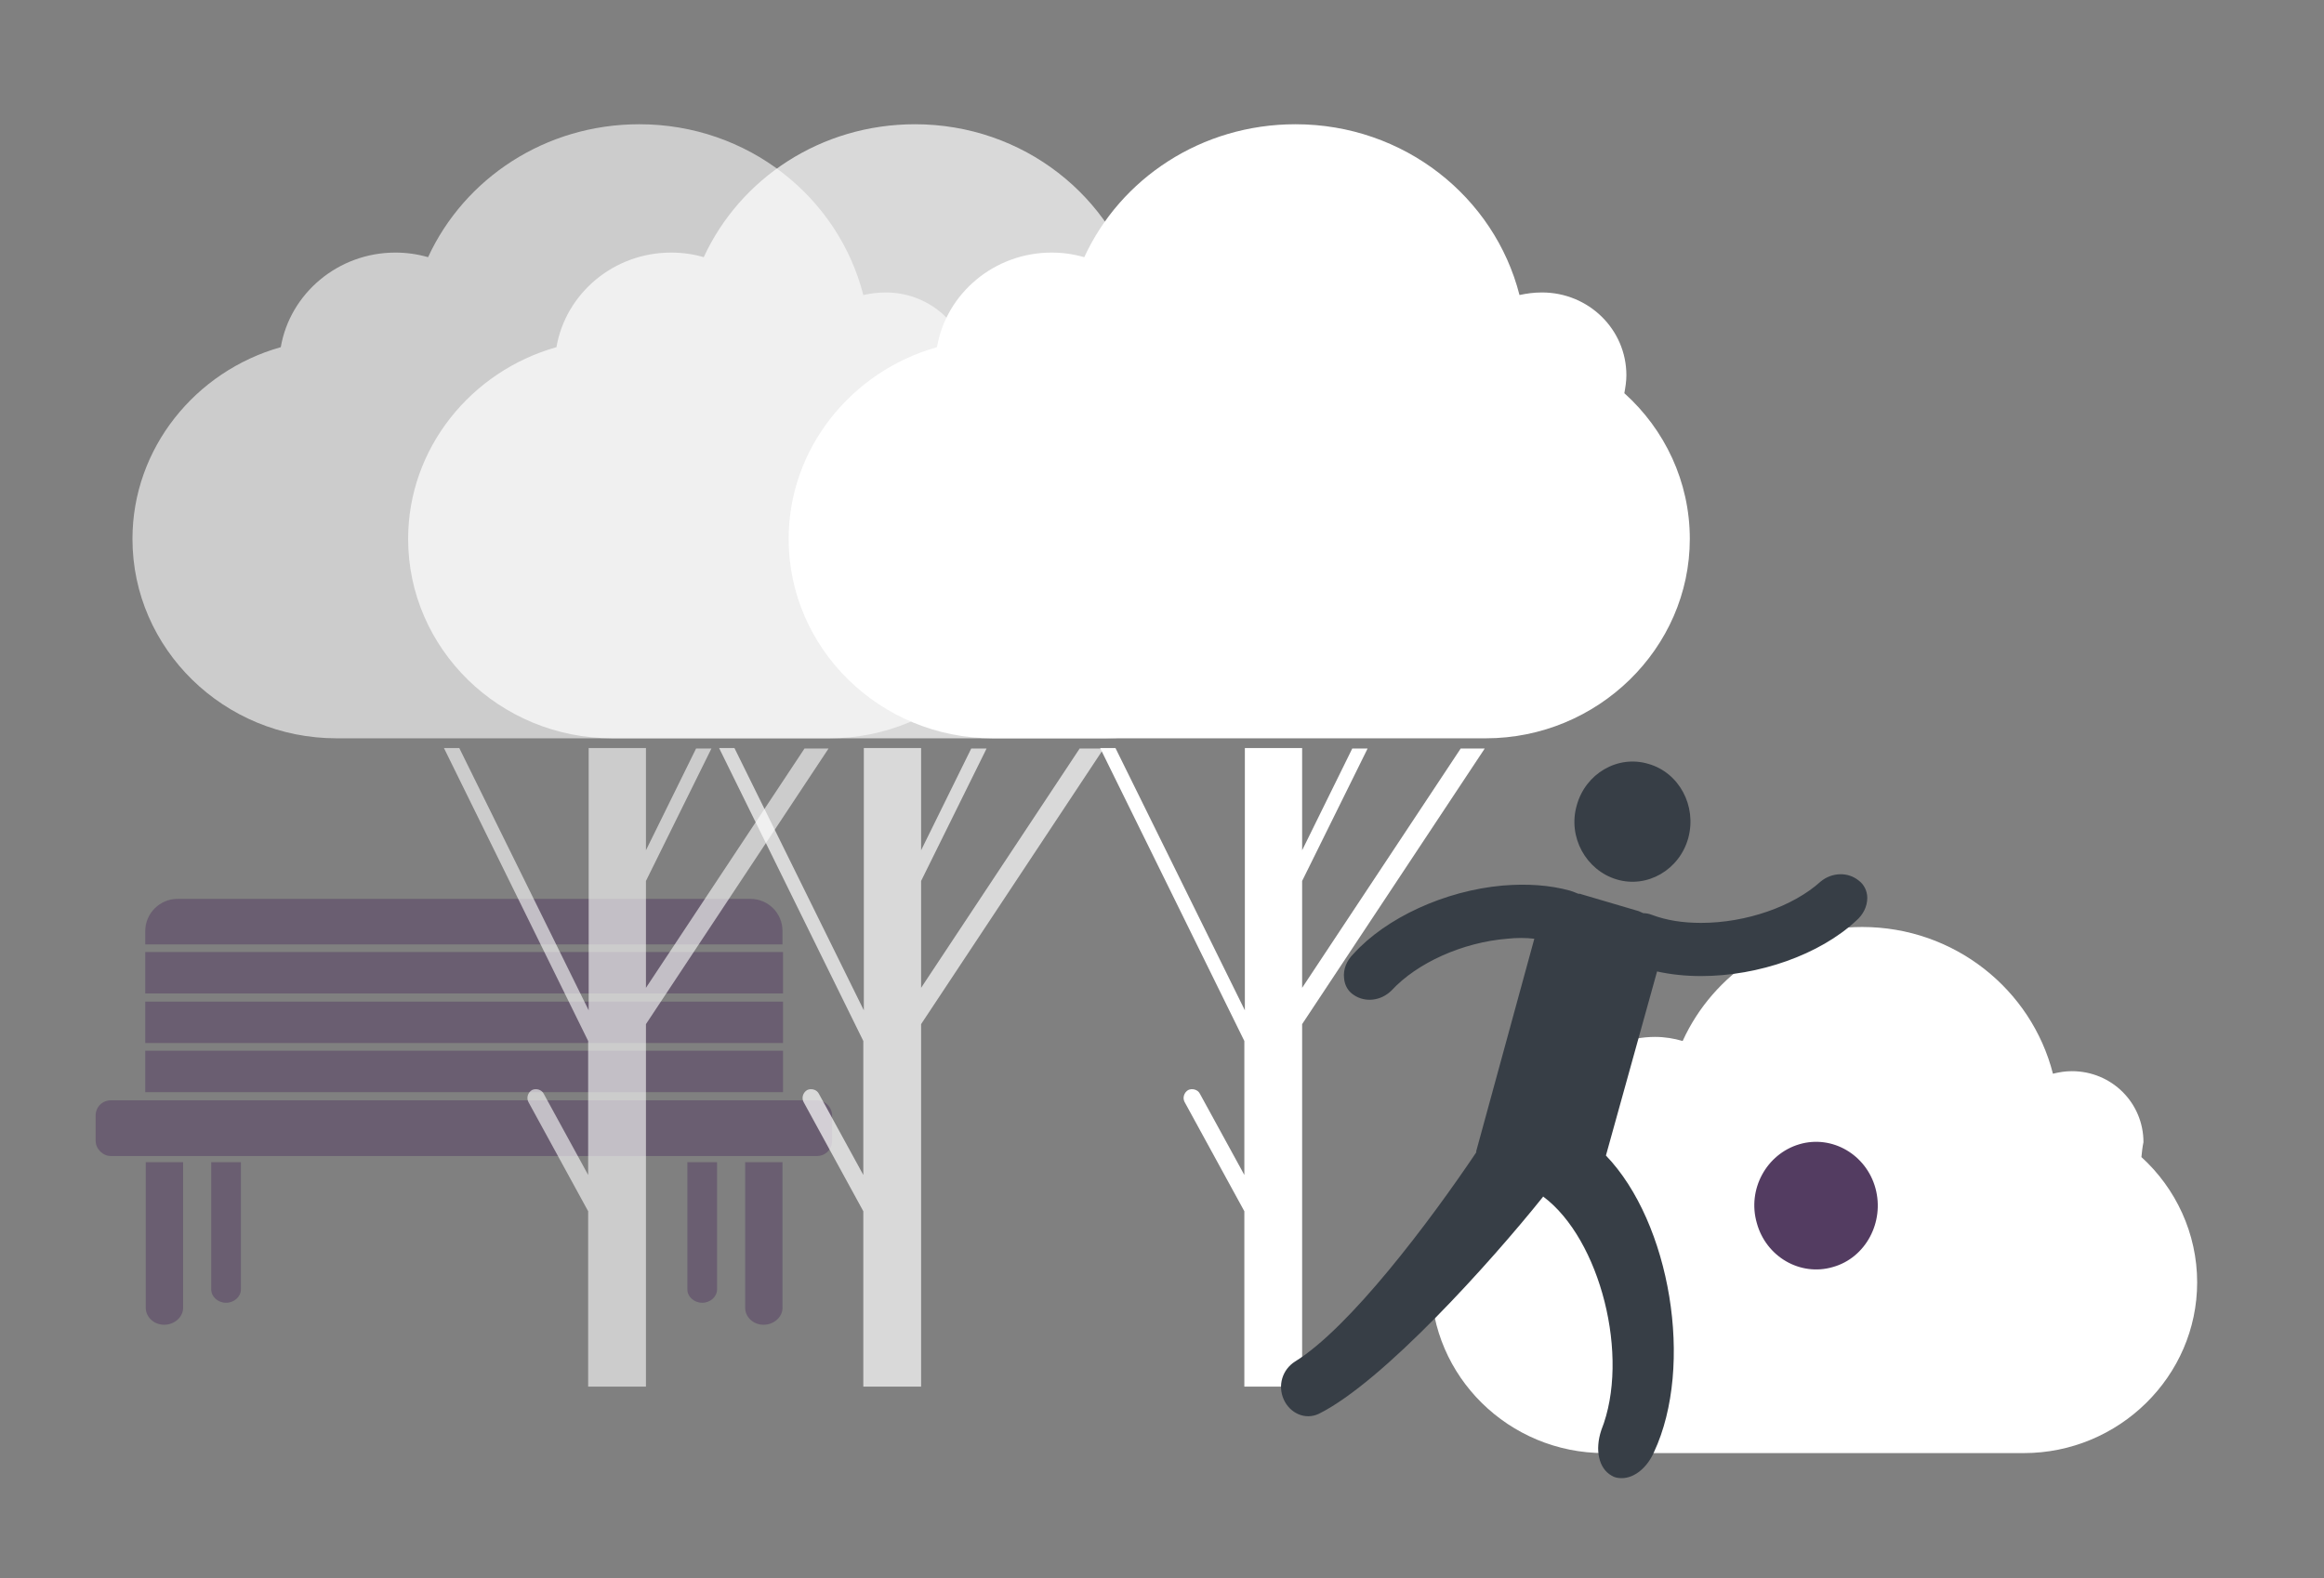 <svg xmlns="http://www.w3.org/2000/svg" id="Park_1_" width="454.4" height="308.7" viewBox="0 0 454.4 308.7"><rect x="0" y="0" width="454.4" height="308.7" fill="#808080" stroke="none"/><style>.st0{fill:#fff}.st1{opacity:.49}.st2{fill:#533c61}.st3{opacity:.7}.st4{opacity:.6}.st5{fill:#373e46}</style><path id="Bush" d="M418.7 226.3c6.7 6.1 10.9 14.9 10.9 24.5 0 18.4-15.3 33.4-33.9 33.4h-82c-18.7 0-33.9-15-33.9-33.4 0-15.2 10.5-28.1 24.7-32.1 1.5-9 9.5-15.9 19.1-15.9 1.9 0 3.7.3 5.4.8 6-13.2 19.5-22.3 35.1-22.3 18 0 33.1 12.2 37.3 28.7 1.2-.3 2.4-.5 3.7-.5 7.8 0 14 6.2 14 13.9-.2.9-.3 1.9-.4 2.9" class="st0"/><g id="Bench" class="st1"><path d="M47.1 227.3v24.9c0 1.4-1.3 2.6-2.9 2.6-1.6 0-2.9-1.2-2.9-2.6v-24.9h5.8zm93.1 0v24.9c0 1.4-1.3 2.6-2.9 2.6-1.6 0-2.9-1.2-2.9-2.6v-24.9h5.8zm-104.4 0v28.5c0 1.8-1.7 3.3-3.7 3.3s-3.6-1.5-3.6-3.3v-28.5h7.3zm117.2 0v28.5c0 1.8-1.7 3.3-3.7 3.3s-3.6-1.5-3.6-3.3v-28.5h7.3zM28.4 205.5h124.7v8.1H28.4zm0-9.6h124.7v8.1H28.4zm0-9.7h124.7v8.1H28.4zm6.3-10.4h112c3.5 0 6.3 2.8 6.3 6.3v2.6H28.4v-2.6c0-3.5 2.9-6.3 6.3-6.3m-13 50.3h138c1.7 0 3-1.3 3-3v-4.9c0-1.6-1.3-3-3-3h-138c-1.7 0-3 1.3-3 3v4.9c0 1.6 1.4 3 3 3" class="st2"/></g><path id="Ball" d="M351.8 223.8c6.4-1.9 13.1 2 14.9 8.6s-1.9 13.6-8.3 15.4c-6.4 1.9-13.1-2-14.9-8.6-1.9-6.6 1.9-13.5 8.3-15.4" class="st2"/><g id="Tree2" class="st3"><path d="M180.1 146.4v19.9l9.8-19.9h3l-12.8 25.9v20.9l31-46.8h4.7l-35.7 53.9v70.9h-11.3v-34.3l-11.7-21.4c-.4-.8-.1-1.8.7-2.3.8-.4 1.9-.1 2.3.7l8.7 15.9v-26.2l-28.2-57.3h3l25.3 51.3v-51.3h11.2v.1zm63.1-69.5c7.9 7.1 12.8 17.3 12.8 28.5 0 21.4-18 39-39.9 39h-96.4c-22 0-39.9-17.5-39.9-39 0-17.7 12.3-32.8 29-37.5 1.8-10.5 11.2-18.5 22.4-18.5 2.2 0 4.4.3 6.4.9 7.1-15.4 22.9-26 41.3-26 21.2 0 38.9 14.2 43.8 33.4 1.4-.3 2.8-.5 4.4-.5 9.1 0 16.5 7.2 16.5 16.2-.1 1.2-.2 2.4-.4 3.5" class="st0"/></g><path id="Tree3" d="M254.6 146.4v19.9l9.8-19.9h3l-12.8 25.9v20.9l31-46.8h4.7l-35.7 53.9v70.9h-11.3v-34.3l-11.7-21.4c-.4-.8-.1-1.8.7-2.3.8-.4 1.9-.1 2.3.7l8.7 15.9v-26.2l-28.2-57.3h3l25.3 51.3v-51.3h11.2v.1zm63-69.5c7.9 7.1 12.8 17.3 12.8 28.5 0 21.4-18 39-39.9 39h-96.4c-22 0-39.9-17.5-39.9-39 0-17.7 12.3-32.8 29-37.5 1.8-10.5 11.2-18.5 22.4-18.5 2.2 0 4.3.3 6.4.9 7.1-15.4 22.9-26 41.3-26 21.2 0 38.9 14.2 43.8 33.4 1.4-.3 2.8-.5 4.4-.5 9.1 0 16.5 7.2 16.5 16.2 0 1.2-.2 2.4-.4 3.5" class="st0"/><g id="Tree1" class="st4"><path d="M126.3 146.4v19.9l9.8-19.9h3l-12.8 25.9v20.9l31-46.8h4.7l-35.7 53.9v70.9H115v-34.3l-11.7-21.4c-.4-.8-.1-1.8.7-2.3.8-.4 1.9-.1 2.3.7l8.7 15.9v-26.2l-28.2-57.3h3l25.3 51.3v-51.3h11.2v.1zm63-69.5c7.9 7.1 12.8 17.3 12.8 28.5 0 21.4-18 39-39.9 39H65.8c-22 0-39.9-17.5-39.9-39 0-17.7 12.3-32.8 29-37.5 1.8-10.5 11.2-18.5 22.4-18.5 2.2 0 4.3.3 6.4.9 7.1-15.4 22.9-26 41.3-26 21.2 0 38.9 14.2 43.8 33.4 1.4-.3 2.8-.5 4.4-.5 9.1 0 16.5 7.2 16.5 16.2 0 1.2-.2 2.4-.4 3.5" class="st0"/></g><g id="Person"><path d="M316.1 172c6 1.8 12.3-1.9 14-8.1 1.7-6.3-1.8-12.8-7.8-14.5-6-1.8-12.3 1.9-14 8.1-1.8 6.2 1.8 12.7 7.8 14.5" class="st5"/><path d="M363.4 172.2c-2.1-1.7-5.2-1.6-7.4.2-5.4 4.9-14.6 8.1-23.4 8.1-3.6 0-6.8-.5-9.7-1.6-.5-.2-1.1-.3-1.6-.3-.3-.1-.6-.3-.9-.4l-11.2-3.3c-.2-.1-.4-.1-.6-.1-.5-.2-1-.4-1.6-.6-4-1.1-8.4-1.4-13.2-1-11.3 1-22.8 6.3-29.2 13.4-1.3 1.3-2 3-1.8 4.7.1 1.4.8 2.6 1.9 3.3 2.2 1.5 5.3 1.2 7.4-.9 5-5.4 13.9-9.4 22.6-10.1 1.8-.2 3.6-.2 5.3 0l-11.4 41.7h.1c-9.2 13.7-24.8 34.4-35.5 41-2.5 1.6-3.4 4.7-2.2 7.4 1.2 2.7 4.2 4.1 6.9 2.8 12.6-6.3 33.6-29.7 43.7-42.3.1-.1.1-.1.1-.2 11.2 8.3 17.1 31.4 11.4 45.7-1.3 3.9-.5 7.5 2 8.9.6.4 1.3.5 2 .5 2.5 0 5-2.1 6.3-5.1 7.9-16.9 3.2-44.9-9.4-58l10-36c2.7.6 5.6.9 8.6.9 11.3 0 23.2-4.2 30.3-10.8 1.4-1.2 2.2-2.8 2.2-4.5 0-1.3-.6-2.6-1.7-3.4" class="st5"/></g></svg>